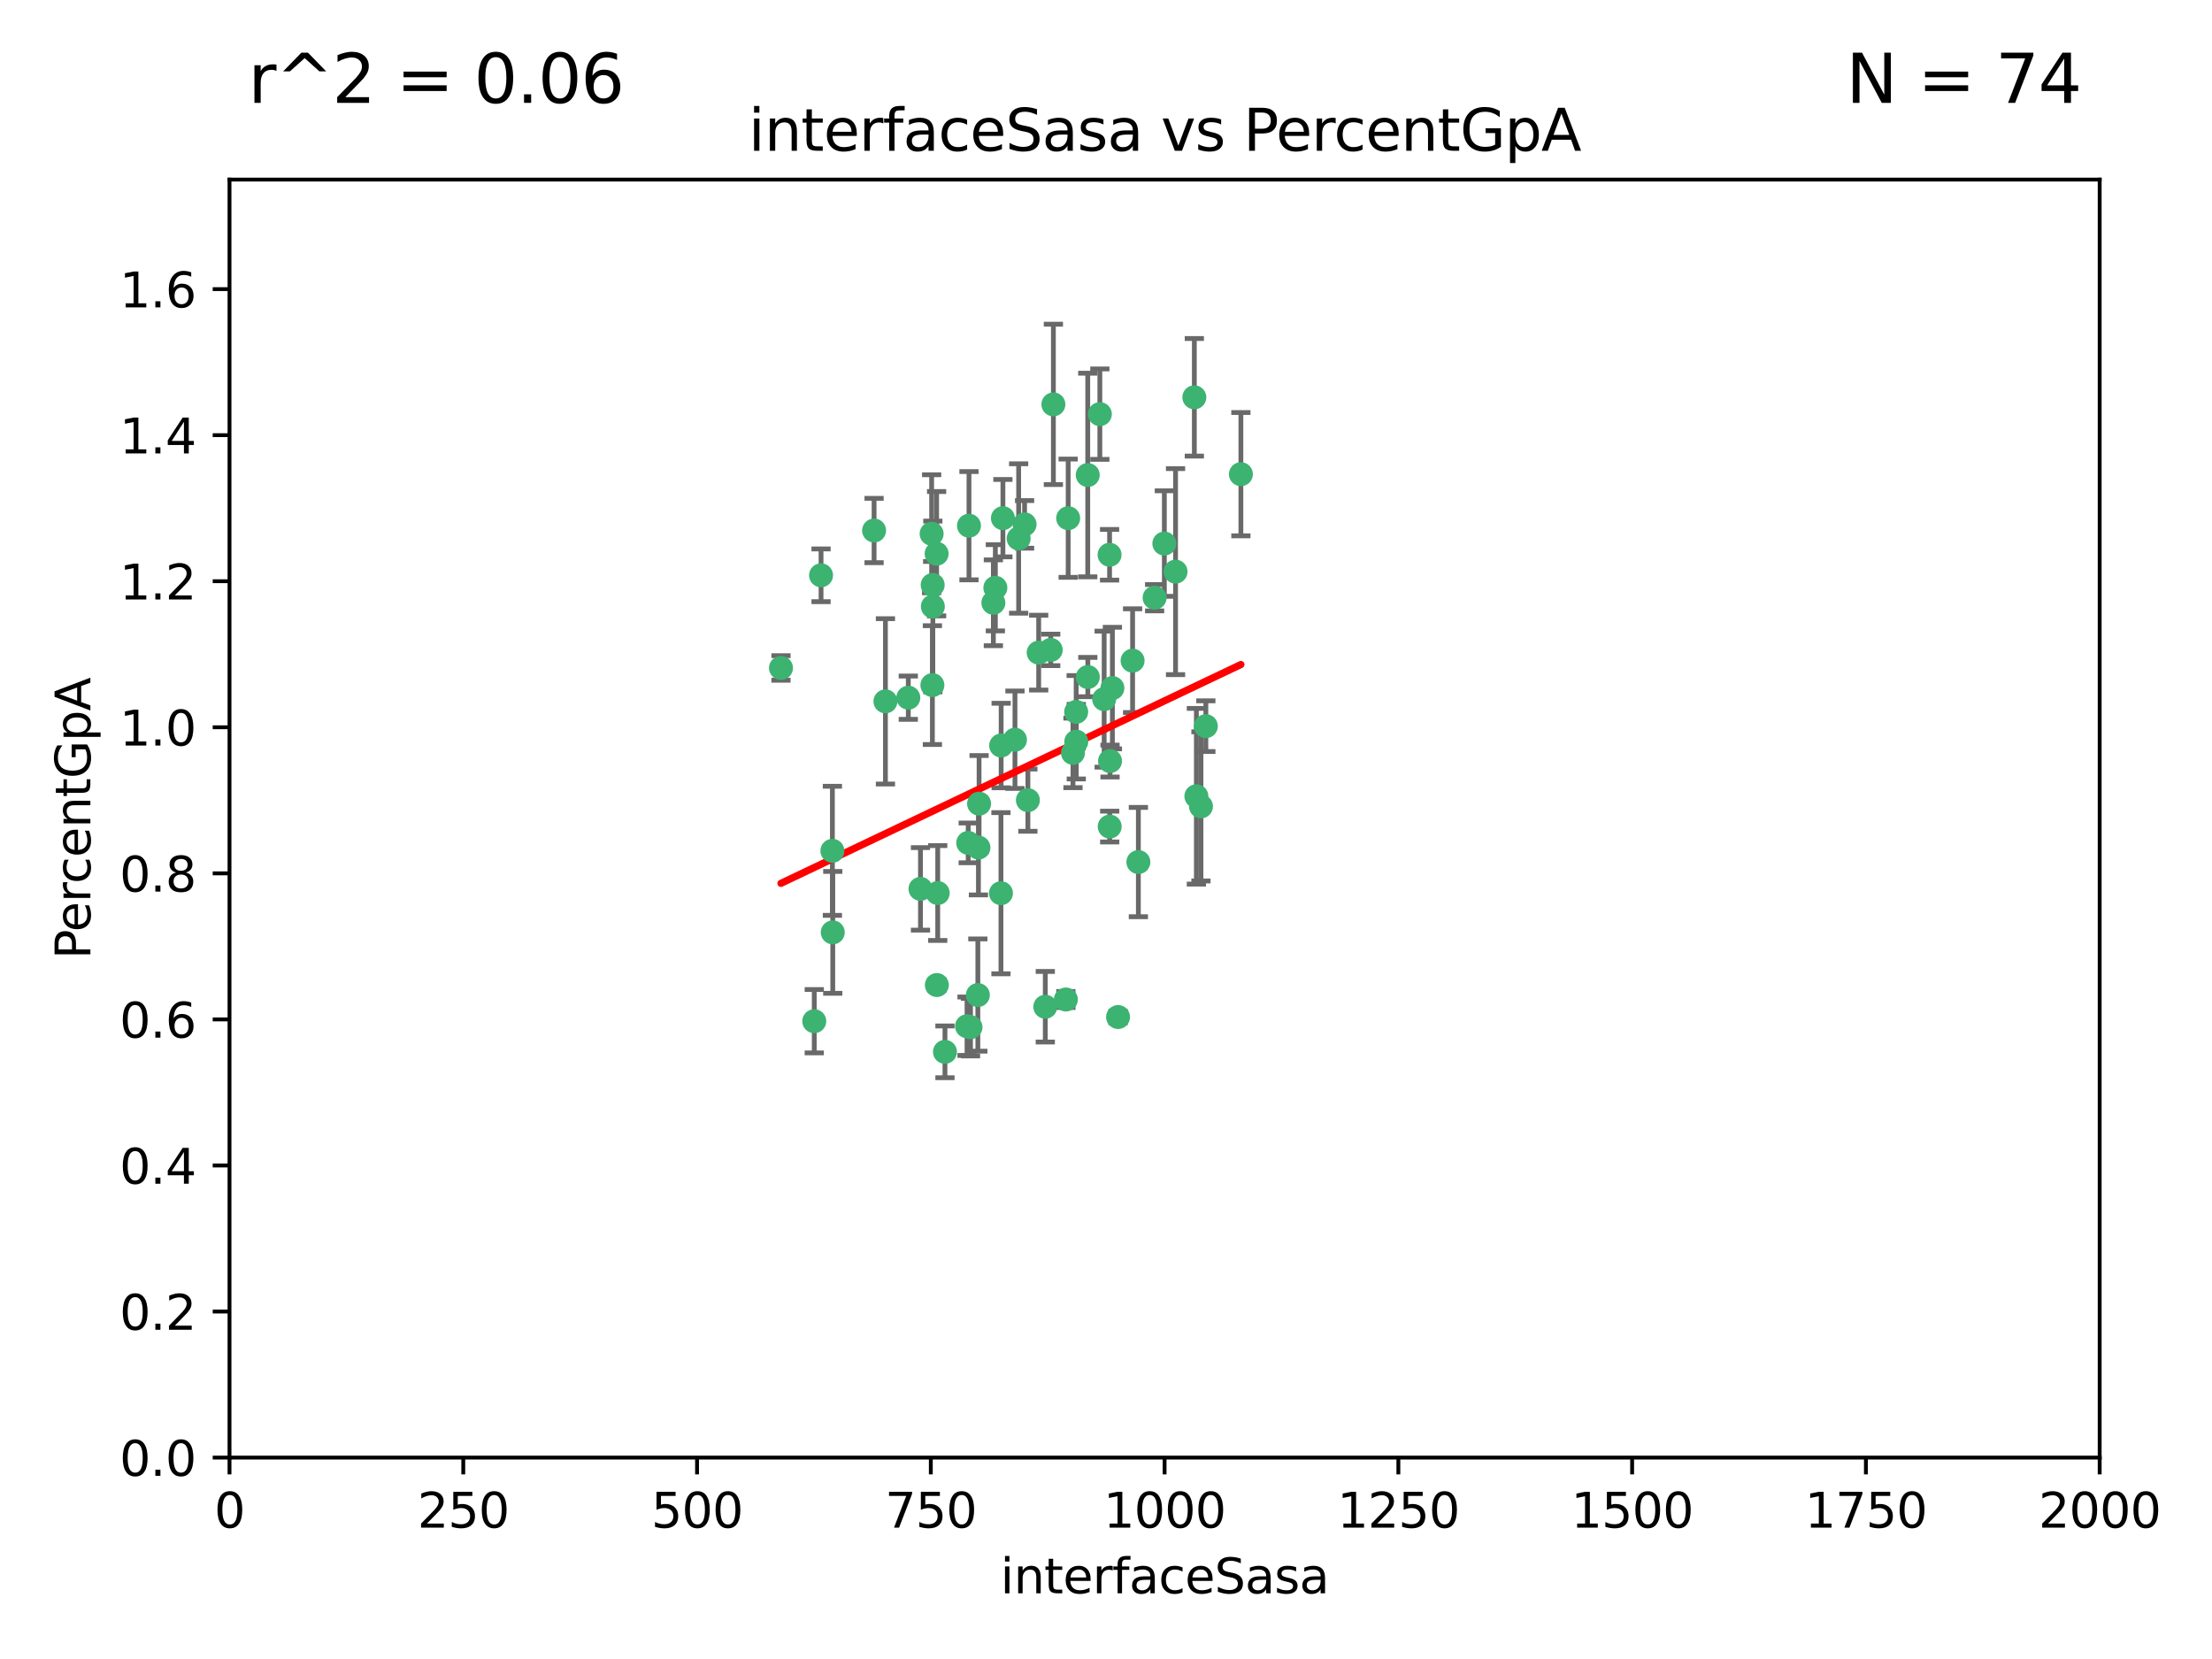 <?xml version="1.0" encoding="utf-8" standalone="no"?>
<!DOCTYPE svg PUBLIC "-//W3C//DTD SVG 1.1//EN"
  "http://www.w3.org/Graphics/SVG/1.1/DTD/svg11.dtd">
<svg xmlns:xlink="http://www.w3.org/1999/xlink" width="460.8pt" height="345.6pt" viewBox="0 0 460.8 345.6" xmlns="http://www.w3.org/2000/svg" version="1.1">
 <defs>
  <style type="text/css">*{stroke-linejoin: round; stroke-linecap: butt}</style>
 </defs>
 <g id="figure_1">
  <g id="patch_1">
   <path d="M 0 345.6 
L 460.8 345.6 
L 460.8 0 
L 0 0 
z
" style="fill: #ffffff"/>
  </g>
  <g id="axes_1">
   <g id="patch_2">
    <path d="M 47.81 303.64 
L 437.4 303.64 
L 437.4 37.411 
L 47.81 37.411 
z
" style="fill: #ffffff"/>
   </g>
   <g id="PathCollection_1">
    <defs>
     <path id="m3307b01161" d="M 0 1.118 
C 0.297 1.118 0.581 1 0.791 0.791 
C 1 0.581 1.118 0.297 1.118 0 
C 1.118 -0.297 1 -0.581 0.791 -0.791 
C 0.581 -1 0.297 -1.118 0 -1.118 
C -0.297 -1.118 -0.581 -1 -0.791 -0.791 
C -1 -0.581 -1.118 -0.297 -1.118 0 
C -1.118 0.297 -1 0.581 -0.791 0.791 
C -0.581 1 -0.297 1.118 0 1.118 
z
" style="stroke: #3cb371"/>
    </defs>
    <g clip-path="url(#p62c02e3320)">
     <use xlink:href="#m3307b01161" x="231.145" y="115.568" style="fill: #3cb371; stroke: #3cb371"/>
     <use xlink:href="#m3307b01161" x="242.554" y="113.232" style="fill: #3cb371; stroke: #3cb371"/>
     <use xlink:href="#m3307b01161" x="208.925" y="107.943" style="fill: #3cb371; stroke: #3cb371"/>
     <use xlink:href="#m3307b01161" x="258.5" y="98.781" style="fill: #3cb371; stroke: #3cb371"/>
     <use xlink:href="#m3307b01161" x="194.329" y="126.342" style="fill: #3cb371; stroke: #3cb371"/>
     <use xlink:href="#m3307b01161" x="244.888" y="119.082" style="fill: #3cb371; stroke: #3cb371"/>
     <use xlink:href="#m3307b01161" x="231.733" y="143.336" style="fill: #3cb371; stroke: #3cb371"/>
     <use xlink:href="#m3307b01161" x="251.201" y="151.274" style="fill: #3cb371; stroke: #3cb371"/>
     <use xlink:href="#m3307b01161" x="201.856" y="109.513" style="fill: #3cb371; stroke: #3cb371"/>
     <use xlink:href="#m3307b01161" x="226.614" y="141.043" style="fill: #3cb371; stroke: #3cb371"/>
     <use xlink:href="#m3307b01161" x="214.128" y="166.685" style="fill: #3cb371; stroke: #3cb371"/>
     <use xlink:href="#m3307b01161" x="240.527" y="124.513" style="fill: #3cb371; stroke: #3cb371"/>
     <use xlink:href="#m3307b01161" x="218.885" y="135.386" style="fill: #3cb371; stroke: #3cb371"/>
     <use xlink:href="#m3307b01161" x="226.597" y="98.955" style="fill: #3cb371; stroke: #3cb371"/>
     <use xlink:href="#m3307b01161" x="235.941" y="137.629" style="fill: #3cb371; stroke: #3cb371"/>
     <use xlink:href="#m3307b01161" x="232.912" y="211.864" style="fill: #3cb371; stroke: #3cb371"/>
     <use xlink:href="#m3307b01161" x="222.518" y="107.949" style="fill: #3cb371; stroke: #3cb371"/>
     <use xlink:href="#m3307b01161" x="203.96" y="167.417" style="fill: #3cb371; stroke: #3cb371"/>
     <use xlink:href="#m3307b01161" x="194.296" y="121.859" style="fill: #3cb371; stroke: #3cb371"/>
     <use xlink:href="#m3307b01161" x="229.119" y="86.272" style="fill: #3cb371; stroke: #3cb371"/>
     <use xlink:href="#m3307b01161" x="250.183" y="167.984" style="fill: #3cb371; stroke: #3cb371"/>
     <use xlink:href="#m3307b01161" x="207.351" y="122.444" style="fill: #3cb371; stroke: #3cb371"/>
     <use xlink:href="#m3307b01161" x="195.114" y="115.347" style="fill: #3cb371; stroke: #3cb371"/>
     <use xlink:href="#m3307b01161" x="182.088" y="110.514" style="fill: #3cb371; stroke: #3cb371"/>
     <use xlink:href="#m3307b01161" x="203.825" y="176.562" style="fill: #3cb371; stroke: #3cb371"/>
     <use xlink:href="#m3307b01161" x="213.44" y="109.239" style="fill: #3cb371; stroke: #3cb371"/>
     <use xlink:href="#m3307b01161" x="196.853" y="219.119" style="fill: #3cb371; stroke: #3cb371"/>
     <use xlink:href="#m3307b01161" x="249.228" y="165.873" style="fill: #3cb371; stroke: #3cb371"/>
     <use xlink:href="#m3307b01161" x="222.039" y="208.215" style="fill: #3cb371; stroke: #3cb371"/>
     <use xlink:href="#m3307b01161" x="189.216" y="145.341" style="fill: #3cb371; stroke: #3cb371"/>
     <use xlink:href="#m3307b01161" x="202.173" y="213.979" style="fill: #3cb371; stroke: #3cb371"/>
     <use xlink:href="#m3307b01161" x="203.704" y="207.286" style="fill: #3cb371; stroke: #3cb371"/>
     <use xlink:href="#m3307b01161" x="208.518" y="186.072" style="fill: #3cb371; stroke: #3cb371"/>
     <use xlink:href="#m3307b01161" x="206.936" y="125.569" style="fill: #3cb371; stroke: #3cb371"/>
     <use xlink:href="#m3307b01161" x="211.436" y="154.097" style="fill: #3cb371; stroke: #3cb371"/>
     <use xlink:href="#m3307b01161" x="194.076" y="111.192" style="fill: #3cb371; stroke: #3cb371"/>
     <use xlink:href="#m3307b01161" x="171.039" y="119.843" style="fill: #3cb371; stroke: #3cb371"/>
     <use xlink:href="#m3307b01161" x="194.235" y="142.72" style="fill: #3cb371; stroke: #3cb371"/>
     <use xlink:href="#m3307b01161" x="231.239" y="158.542" style="fill: #3cb371; stroke: #3cb371"/>
     <use xlink:href="#m3307b01161" x="230.017" y="145.644" style="fill: #3cb371; stroke: #3cb371"/>
     <use xlink:href="#m3307b01161" x="224.209" y="154.498" style="fill: #3cb371; stroke: #3cb371"/>
     <use xlink:href="#m3307b01161" x="201.453" y="213.781" style="fill: #3cb371; stroke: #3cb371"/>
     <use xlink:href="#m3307b01161" x="248.803" y="82.766" style="fill: #3cb371; stroke: #3cb371"/>
     <use xlink:href="#m3307b01161" x="184.453" y="146.106" style="fill: #3cb371; stroke: #3cb371"/>
     <use xlink:href="#m3307b01161" x="216.376" y="135.958" style="fill: #3cb371; stroke: #3cb371"/>
     <use xlink:href="#m3307b01161" x="169.625" y="212.733" style="fill: #3cb371; stroke: #3cb371"/>
     <use xlink:href="#m3307b01161" x="201.694" y="175.59" style="fill: #3cb371; stroke: #3cb371"/>
     <use xlink:href="#m3307b01161" x="224.185" y="148.297" style="fill: #3cb371; stroke: #3cb371"/>
     <use xlink:href="#m3307b01161" x="231.172" y="172.188" style="fill: #3cb371; stroke: #3cb371"/>
     <use xlink:href="#m3307b01161" x="195.165" y="205.202" style="fill: #3cb371; stroke: #3cb371"/>
     <use xlink:href="#m3307b01161" x="212.203" y="112.178" style="fill: #3cb371; stroke: #3cb371"/>
     <use xlink:href="#m3307b01161" x="195.344" y="186.034" style="fill: #3cb371; stroke: #3cb371"/>
     <use xlink:href="#m3307b01161" x="219.44" y="84.238" style="fill: #3cb371; stroke: #3cb371"/>
     <use xlink:href="#m3307b01161" x="208.557" y="155.307" style="fill: #3cb371; stroke: #3cb371"/>
     <use xlink:href="#m3307b01161" x="191.752" y="185.169" style="fill: #3cb371; stroke: #3cb371"/>
     <use xlink:href="#m3307b01161" x="173.402" y="177.24" style="fill: #3cb371; stroke: #3cb371"/>
     <use xlink:href="#m3307b01161" x="223.521" y="156.841" style="fill: #3cb371; stroke: #3cb371"/>
     <use xlink:href="#m3307b01161" x="237.143" y="179.582" style="fill: #3cb371; stroke: #3cb371"/>
     <use xlink:href="#m3307b01161" x="162.692" y="139.145" style="fill: #3cb371; stroke: #3cb371"/>
     <use xlink:href="#m3307b01161" x="217.753" y="209.723" style="fill: #3cb371; stroke: #3cb371"/>
     <use xlink:href="#m3307b01161" x="173.48" y="194.231" style="fill: #3cb371; stroke: #3cb371"/>
    </g>
   </g>
   <g id="matplotlib.axis_1">
    <g id="xtick_1">
     <g id="line2d_1">
      <defs>
       <path id="me63163d485" d="M 0 0 
L 0 3.5 
" style="stroke: #000000; stroke-width: 0.8"/>
      </defs>
      <g>
       <use xlink:href="#me63163d485" x="47.81" y="303.64" style="stroke: #000000; stroke-width: 0.8"/>
      </g>
     </g>
     <g id="text_1">
      <!-- 0 -->
      <g transform="translate(44.629 318.238)scale(0.1 -0.1)">
       <defs>
        <path id="DejaVuSans-30" d="M 2034 4250 
Q 1547 4250 1301 3770 
Q 1056 3291 1056 2328 
Q 1056 1369 1301 889 
Q 1547 409 2034 409 
Q 2525 409 2770 889 
Q 3016 1369 3016 2328 
Q 3016 3291 2770 3770 
Q 2525 4250 2034 4250 
z
M 2034 4750 
Q 2819 4750 3233 4129 
Q 3647 3509 3647 2328 
Q 3647 1150 3233 529 
Q 2819 -91 2034 -91 
Q 1250 -91 836 529 
Q 422 1150 422 2328 
Q 422 3509 836 4129 
Q 1250 4750 2034 4750 
z
" transform="scale(0.016)"/>
       </defs>
       <use xlink:href="#DejaVuSans-30"/>
      </g>
     </g>
    </g>
    <g id="xtick_2">
     <g id="line2d_2">
      <g>
       <use xlink:href="#me63163d485" x="96.509" y="303.64" style="stroke: #000000; stroke-width: 0.8"/>
      </g>
     </g>
     <g id="text_2">
      <!-- 250 -->
      <g transform="translate(86.965 318.238)scale(0.1 -0.1)">
       <defs>
        <path id="DejaVuSans-32" d="M 1228 531 
L 3431 531 
L 3431 0 
L 469 0 
L 469 531 
Q 828 903 1448 1529 
Q 2069 2156 2228 2338 
Q 2531 2678 2651 2914 
Q 2772 3150 2772 3378 
Q 2772 3750 2511 3984 
Q 2250 4219 1831 4219 
Q 1534 4219 1204 4116 
Q 875 4013 500 3803 
L 500 4441 
Q 881 4594 1212 4672 
Q 1544 4750 1819 4750 
Q 2544 4750 2975 4387 
Q 3406 4025 3406 3419 
Q 3406 3131 3298 2873 
Q 3191 2616 2906 2266 
Q 2828 2175 2409 1742 
Q 1991 1309 1228 531 
z
" transform="scale(0.016)"/>
        <path id="DejaVuSans-35" d="M 691 4666 
L 3169 4666 
L 3169 4134 
L 1269 4134 
L 1269 2991 
Q 1406 3038 1543 3061 
Q 1681 3084 1819 3084 
Q 2600 3084 3056 2656 
Q 3513 2228 3513 1497 
Q 3513 744 3044 326 
Q 2575 -91 1722 -91 
Q 1428 -91 1123 -41 
Q 819 9 494 109 
L 494 744 
Q 775 591 1075 516 
Q 1375 441 1709 441 
Q 2250 441 2565 725 
Q 2881 1009 2881 1497 
Q 2881 1984 2565 2268 
Q 2250 2553 1709 2553 
Q 1456 2553 1204 2497 
Q 953 2441 691 2322 
L 691 4666 
z
" transform="scale(0.016)"/>
       </defs>
       <use xlink:href="#DejaVuSans-32"/>
       <use xlink:href="#DejaVuSans-35" x="63.623"/>
       <use xlink:href="#DejaVuSans-30" x="127.246"/>
      </g>
     </g>
    </g>
    <g id="xtick_3">
     <g id="line2d_3">
      <g>
       <use xlink:href="#me63163d485" x="145.208" y="303.64" style="stroke: #000000; stroke-width: 0.8"/>
      </g>
     </g>
     <g id="text_3">
      <!-- 500 -->
      <g transform="translate(135.664 318.238)scale(0.1 -0.1)">
       <use xlink:href="#DejaVuSans-35"/>
       <use xlink:href="#DejaVuSans-30" x="63.623"/>
       <use xlink:href="#DejaVuSans-30" x="127.246"/>
      </g>
     </g>
    </g>
    <g id="xtick_4">
     <g id="line2d_4">
      <g>
       <use xlink:href="#me63163d485" x="193.906" y="303.64" style="stroke: #000000; stroke-width: 0.8"/>
      </g>
     </g>
     <g id="text_4">
      <!-- 750 -->
      <g transform="translate(184.363 318.238)scale(0.1 -0.1)">
       <defs>
        <path id="DejaVuSans-37" d="M 525 4666 
L 3525 4666 
L 3525 4397 
L 1831 0 
L 1172 0 
L 2766 4134 
L 525 4134 
L 525 4666 
z
" transform="scale(0.016)"/>
       </defs>
       <use xlink:href="#DejaVuSans-37"/>
       <use xlink:href="#DejaVuSans-35" x="63.623"/>
       <use xlink:href="#DejaVuSans-30" x="127.246"/>
      </g>
     </g>
    </g>
    <g id="xtick_5">
     <g id="line2d_5">
      <g>
       <use xlink:href="#me63163d485" x="242.605" y="303.64" style="stroke: #000000; stroke-width: 0.8"/>
      </g>
     </g>
     <g id="text_5">
      <!-- 1000 -->
      <g transform="translate(229.88 318.238)scale(0.1 -0.1)">
       <defs>
        <path id="DejaVuSans-31" d="M 794 531 
L 1825 531 
L 1825 4091 
L 703 3866 
L 703 4441 
L 1819 4666 
L 2450 4666 
L 2450 531 
L 3481 531 
L 3481 0 
L 794 0 
L 794 531 
z
" transform="scale(0.016)"/>
       </defs>
       <use xlink:href="#DejaVuSans-31"/>
       <use xlink:href="#DejaVuSans-30" x="63.623"/>
       <use xlink:href="#DejaVuSans-30" x="127.246"/>
       <use xlink:href="#DejaVuSans-30" x="190.869"/>
      </g>
     </g>
    </g>
    <g id="xtick_6">
     <g id="line2d_6">
      <g>
       <use xlink:href="#me63163d485" x="291.304" y="303.64" style="stroke: #000000; stroke-width: 0.8"/>
      </g>
     </g>
     <g id="text_6">
      <!-- 1250 -->
      <g transform="translate(278.579 318.238)scale(0.1 -0.1)">
       <use xlink:href="#DejaVuSans-31"/>
       <use xlink:href="#DejaVuSans-32" x="63.623"/>
       <use xlink:href="#DejaVuSans-35" x="127.246"/>
       <use xlink:href="#DejaVuSans-30" x="190.869"/>
      </g>
     </g>
    </g>
    <g id="xtick_7">
     <g id="line2d_7">
      <g>
       <use xlink:href="#me63163d485" x="340.002" y="303.64" style="stroke: #000000; stroke-width: 0.8"/>
      </g>
     </g>
     <g id="text_7">
      <!-- 1500 -->
      <g transform="translate(327.277 318.238)scale(0.1 -0.1)">
       <use xlink:href="#DejaVuSans-31"/>
       <use xlink:href="#DejaVuSans-35" x="63.623"/>
       <use xlink:href="#DejaVuSans-30" x="127.246"/>
       <use xlink:href="#DejaVuSans-30" x="190.869"/>
      </g>
     </g>
    </g>
    <g id="xtick_8">
     <g id="line2d_8">
      <g>
       <use xlink:href="#me63163d485" x="388.701" y="303.64" style="stroke: #000000; stroke-width: 0.8"/>
      </g>
     </g>
     <g id="text_8">
      <!-- 1750 -->
      <g transform="translate(375.976 318.238)scale(0.1 -0.1)">
       <use xlink:href="#DejaVuSans-31"/>
       <use xlink:href="#DejaVuSans-37" x="63.623"/>
       <use xlink:href="#DejaVuSans-35" x="127.246"/>
       <use xlink:href="#DejaVuSans-30" x="190.869"/>
      </g>
     </g>
    </g>
    <g id="xtick_9">
     <g id="line2d_9">
      <g>
       <use xlink:href="#me63163d485" x="437.4" y="303.64" style="stroke: #000000; stroke-width: 0.8"/>
      </g>
     </g>
     <g id="text_9">
      <!-- 2000 -->
      <g transform="translate(424.675 318.238)scale(0.1 -0.1)">
       <use xlink:href="#DejaVuSans-32"/>
       <use xlink:href="#DejaVuSans-30" x="63.623"/>
       <use xlink:href="#DejaVuSans-30" x="127.246"/>
       <use xlink:href="#DejaVuSans-30" x="190.869"/>
      </g>
     </g>
    </g>
    <g id="text_10">
     <!-- interfaceSasa -->
     <g transform="translate(208.398 331.917)scale(0.1 -0.1)">
      <defs>
       <path id="DejaVuSans-69" d="M 603 3500 
L 1178 3500 
L 1178 0 
L 603 0 
L 603 3500 
z
M 603 4863 
L 1178 4863 
L 1178 4134 
L 603 4134 
L 603 4863 
z
" transform="scale(0.016)"/>
       <path id="DejaVuSans-6e" d="M 3513 2113 
L 3513 0 
L 2938 0 
L 2938 2094 
Q 2938 2591 2744 2837 
Q 2550 3084 2163 3084 
Q 1697 3084 1428 2787 
Q 1159 2491 1159 1978 
L 1159 0 
L 581 0 
L 581 3500 
L 1159 3500 
L 1159 2956 
Q 1366 3272 1645 3428 
Q 1925 3584 2291 3584 
Q 2894 3584 3203 3211 
Q 3513 2838 3513 2113 
z
" transform="scale(0.016)"/>
       <path id="DejaVuSans-74" d="M 1172 4494 
L 1172 3500 
L 2356 3500 
L 2356 3053 
L 1172 3053 
L 1172 1153 
Q 1172 725 1289 603 
Q 1406 481 1766 481 
L 2356 481 
L 2356 0 
L 1766 0 
Q 1100 0 847 248 
Q 594 497 594 1153 
L 594 3053 
L 172 3053 
L 172 3500 
L 594 3500 
L 594 4494 
L 1172 4494 
z
" transform="scale(0.016)"/>
       <path id="DejaVuSans-65" d="M 3597 1894 
L 3597 1613 
L 953 1613 
Q 991 1019 1311 708 
Q 1631 397 2203 397 
Q 2534 397 2845 478 
Q 3156 559 3463 722 
L 3463 178 
Q 3153 47 2828 -22 
Q 2503 -91 2169 -91 
Q 1331 -91 842 396 
Q 353 884 353 1716 
Q 353 2575 817 3079 
Q 1281 3584 2069 3584 
Q 2775 3584 3186 3129 
Q 3597 2675 3597 1894 
z
M 3022 2063 
Q 3016 2534 2758 2815 
Q 2500 3097 2075 3097 
Q 1594 3097 1305 2825 
Q 1016 2553 972 2059 
L 3022 2063 
z
" transform="scale(0.016)"/>
       <path id="DejaVuSans-72" d="M 2631 2963 
Q 2534 3019 2420 3045 
Q 2306 3072 2169 3072 
Q 1681 3072 1420 2755 
Q 1159 2438 1159 1844 
L 1159 0 
L 581 0 
L 581 3500 
L 1159 3500 
L 1159 2956 
Q 1341 3275 1631 3429 
Q 1922 3584 2338 3584 
Q 2397 3584 2469 3576 
Q 2541 3569 2628 3553 
L 2631 2963 
z
" transform="scale(0.016)"/>
       <path id="DejaVuSans-66" d="M 2375 4863 
L 2375 4384 
L 1825 4384 
Q 1516 4384 1395 4259 
Q 1275 4134 1275 3809 
L 1275 3500 
L 2222 3500 
L 2222 3053 
L 1275 3053 
L 1275 0 
L 697 0 
L 697 3053 
L 147 3053 
L 147 3500 
L 697 3500 
L 697 3744 
Q 697 4328 969 4595 
Q 1241 4863 1831 4863 
L 2375 4863 
z
" transform="scale(0.016)"/>
       <path id="DejaVuSans-61" d="M 2194 1759 
Q 1497 1759 1228 1600 
Q 959 1441 959 1056 
Q 959 750 1161 570 
Q 1363 391 1709 391 
Q 2188 391 2477 730 
Q 2766 1069 2766 1631 
L 2766 1759 
L 2194 1759 
z
M 3341 1997 
L 3341 0 
L 2766 0 
L 2766 531 
Q 2569 213 2275 61 
Q 1981 -91 1556 -91 
Q 1019 -91 701 211 
Q 384 513 384 1019 
Q 384 1609 779 1909 
Q 1175 2209 1959 2209 
L 2766 2209 
L 2766 2266 
Q 2766 2663 2505 2880 
Q 2244 3097 1772 3097 
Q 1472 3097 1187 3025 
Q 903 2953 641 2809 
L 641 3341 
Q 956 3463 1253 3523 
Q 1550 3584 1831 3584 
Q 2591 3584 2966 3190 
Q 3341 2797 3341 1997 
z
" transform="scale(0.016)"/>
       <path id="DejaVuSans-63" d="M 3122 3366 
L 3122 2828 
Q 2878 2963 2633 3030 
Q 2388 3097 2138 3097 
Q 1578 3097 1268 2742 
Q 959 2388 959 1747 
Q 959 1106 1268 751 
Q 1578 397 2138 397 
Q 2388 397 2633 464 
Q 2878 531 3122 666 
L 3122 134 
Q 2881 22 2623 -34 
Q 2366 -91 2075 -91 
Q 1284 -91 818 406 
Q 353 903 353 1747 
Q 353 2603 823 3093 
Q 1294 3584 2113 3584 
Q 2378 3584 2631 3529 
Q 2884 3475 3122 3366 
z
" transform="scale(0.016)"/>
       <path id="DejaVuSans-53" d="M 3425 4513 
L 3425 3897 
Q 3066 4069 2747 4153 
Q 2428 4238 2131 4238 
Q 1616 4238 1336 4038 
Q 1056 3838 1056 3469 
Q 1056 3159 1242 3001 
Q 1428 2844 1947 2747 
L 2328 2669 
Q 3034 2534 3370 2195 
Q 3706 1856 3706 1288 
Q 3706 609 3251 259 
Q 2797 -91 1919 -91 
Q 1588 -91 1214 -16 
Q 841 59 441 206 
L 441 856 
Q 825 641 1194 531 
Q 1563 422 1919 422 
Q 2459 422 2753 634 
Q 3047 847 3047 1241 
Q 3047 1584 2836 1778 
Q 2625 1972 2144 2069 
L 1759 2144 
Q 1053 2284 737 2584 
Q 422 2884 422 3419 
Q 422 4038 858 4394 
Q 1294 4750 2059 4750 
Q 2388 4750 2728 4690 
Q 3069 4631 3425 4513 
z
" transform="scale(0.016)"/>
       <path id="DejaVuSans-73" d="M 2834 3397 
L 2834 2853 
Q 2591 2978 2328 3040 
Q 2066 3103 1784 3103 
Q 1356 3103 1142 2972 
Q 928 2841 928 2578 
Q 928 2378 1081 2264 
Q 1234 2150 1697 2047 
L 1894 2003 
Q 2506 1872 2764 1633 
Q 3022 1394 3022 966 
Q 3022 478 2636 193 
Q 2250 -91 1575 -91 
Q 1294 -91 989 -36 
Q 684 19 347 128 
L 347 722 
Q 666 556 975 473 
Q 1284 391 1588 391 
Q 1994 391 2212 530 
Q 2431 669 2431 922 
Q 2431 1156 2273 1281 
Q 2116 1406 1581 1522 
L 1381 1569 
Q 847 1681 609 1914 
Q 372 2147 372 2553 
Q 372 3047 722 3315 
Q 1072 3584 1716 3584 
Q 2034 3584 2315 3537 
Q 2597 3491 2834 3397 
z
" transform="scale(0.016)"/>
      </defs>
      <use xlink:href="#DejaVuSans-69"/>
      <use xlink:href="#DejaVuSans-6e" x="27.783"/>
      <use xlink:href="#DejaVuSans-74" x="91.162"/>
      <use xlink:href="#DejaVuSans-65" x="130.371"/>
      <use xlink:href="#DejaVuSans-72" x="191.895"/>
      <use xlink:href="#DejaVuSans-66" x="233.008"/>
      <use xlink:href="#DejaVuSans-61" x="268.213"/>
      <use xlink:href="#DejaVuSans-63" x="329.492"/>
      <use xlink:href="#DejaVuSans-65" x="384.473"/>
      <use xlink:href="#DejaVuSans-53" x="445.996"/>
      <use xlink:href="#DejaVuSans-61" x="509.473"/>
      <use xlink:href="#DejaVuSans-73" x="570.752"/>
      <use xlink:href="#DejaVuSans-61" x="622.852"/>
     </g>
    </g>
   </g>
   <g id="matplotlib.axis_2">
    <g id="ytick_1">
     <g id="line2d_10">
      <defs>
       <path id="m66c75af453" d="M 0 0 
L -3.5 0 
" style="stroke: #000000; stroke-width: 0.8"/>
      </defs>
      <g>
       <use xlink:href="#m66c75af453" x="47.81" y="303.64" style="stroke: #000000; stroke-width: 0.8"/>
      </g>
     </g>
     <g id="text_11">
      <!-- 0.0 -->
      <g transform="translate(24.907 307.439)scale(0.1 -0.1)">
       <defs>
        <path id="DejaVuSans-2e" d="M 684 794 
L 1344 794 
L 1344 0 
L 684 0 
L 684 794 
z
" transform="scale(0.016)"/>
       </defs>
       <use xlink:href="#DejaVuSans-30"/>
       <use xlink:href="#DejaVuSans-2e" x="63.623"/>
       <use xlink:href="#DejaVuSans-30" x="95.41"/>
      </g>
     </g>
    </g>
    <g id="ytick_2">
     <g id="line2d_11">
      <g>
       <use xlink:href="#m66c75af453" x="47.81" y="273.214" style="stroke: #000000; stroke-width: 0.8"/>
      </g>
     </g>
     <g id="text_12">
      <!-- 0.2 -->
      <g transform="translate(24.907 277.013)scale(0.1 -0.1)">
       <use xlink:href="#DejaVuSans-30"/>
       <use xlink:href="#DejaVuSans-2e" x="63.623"/>
       <use xlink:href="#DejaVuSans-32" x="95.41"/>
      </g>
     </g>
    </g>
    <g id="ytick_3">
     <g id="line2d_12">
      <g>
       <use xlink:href="#m66c75af453" x="47.81" y="242.788" style="stroke: #000000; stroke-width: 0.8"/>
      </g>
     </g>
     <g id="text_13">
      <!-- 0.4 -->
      <g transform="translate(24.907 246.587)scale(0.1 -0.1)">
       <defs>
        <path id="DejaVuSans-34" d="M 2419 4116 
L 825 1625 
L 2419 1625 
L 2419 4116 
z
M 2253 4666 
L 3047 4666 
L 3047 1625 
L 3713 1625 
L 3713 1100 
L 3047 1100 
L 3047 0 
L 2419 0 
L 2419 1100 
L 313 1100 
L 313 1709 
L 2253 4666 
z
" transform="scale(0.016)"/>
       </defs>
       <use xlink:href="#DejaVuSans-30"/>
       <use xlink:href="#DejaVuSans-2e" x="63.623"/>
       <use xlink:href="#DejaVuSans-34" x="95.41"/>
      </g>
     </g>
    </g>
    <g id="ytick_4">
     <g id="line2d_13">
      <g>
       <use xlink:href="#m66c75af453" x="47.81" y="212.362" style="stroke: #000000; stroke-width: 0.8"/>
      </g>
     </g>
     <g id="text_14">
      <!-- 0.6 -->
      <g transform="translate(24.907 216.161)scale(0.1 -0.1)">
       <defs>
        <path id="DejaVuSans-36" d="M 2113 2584 
Q 1688 2584 1439 2293 
Q 1191 2003 1191 1497 
Q 1191 994 1439 701 
Q 1688 409 2113 409 
Q 2538 409 2786 701 
Q 3034 994 3034 1497 
Q 3034 2003 2786 2293 
Q 2538 2584 2113 2584 
z
M 3366 4563 
L 3366 3988 
Q 3128 4100 2886 4159 
Q 2644 4219 2406 4219 
Q 1781 4219 1451 3797 
Q 1122 3375 1075 2522 
Q 1259 2794 1537 2939 
Q 1816 3084 2150 3084 
Q 2853 3084 3261 2657 
Q 3669 2231 3669 1497 
Q 3669 778 3244 343 
Q 2819 -91 2113 -91 
Q 1303 -91 875 529 
Q 447 1150 447 2328 
Q 447 3434 972 4092 
Q 1497 4750 2381 4750 
Q 2619 4750 2861 4703 
Q 3103 4656 3366 4563 
z
" transform="scale(0.016)"/>
       </defs>
       <use xlink:href="#DejaVuSans-30"/>
       <use xlink:href="#DejaVuSans-2e" x="63.623"/>
       <use xlink:href="#DejaVuSans-36" x="95.41"/>
      </g>
     </g>
    </g>
    <g id="ytick_5">
     <g id="line2d_14">
      <g>
       <use xlink:href="#m66c75af453" x="47.81" y="181.935" style="stroke: #000000; stroke-width: 0.8"/>
      </g>
     </g>
     <g id="text_15">
      <!-- 0.8 -->
      <g transform="translate(24.907 185.735)scale(0.1 -0.1)">
       <defs>
        <path id="DejaVuSans-38" d="M 2034 2216 
Q 1584 2216 1326 1975 
Q 1069 1734 1069 1313 
Q 1069 891 1326 650 
Q 1584 409 2034 409 
Q 2484 409 2743 651 
Q 3003 894 3003 1313 
Q 3003 1734 2745 1975 
Q 2488 2216 2034 2216 
z
M 1403 2484 
Q 997 2584 770 2862 
Q 544 3141 544 3541 
Q 544 4100 942 4425 
Q 1341 4750 2034 4750 
Q 2731 4750 3128 4425 
Q 3525 4100 3525 3541 
Q 3525 3141 3298 2862 
Q 3072 2584 2669 2484 
Q 3125 2378 3379 2068 
Q 3634 1759 3634 1313 
Q 3634 634 3220 271 
Q 2806 -91 2034 -91 
Q 1263 -91 848 271 
Q 434 634 434 1313 
Q 434 1759 690 2068 
Q 947 2378 1403 2484 
z
M 1172 3481 
Q 1172 3119 1398 2916 
Q 1625 2713 2034 2713 
Q 2441 2713 2670 2916 
Q 2900 3119 2900 3481 
Q 2900 3844 2670 4047 
Q 2441 4250 2034 4250 
Q 1625 4250 1398 4047 
Q 1172 3844 1172 3481 
z
" transform="scale(0.016)"/>
       </defs>
       <use xlink:href="#DejaVuSans-30"/>
       <use xlink:href="#DejaVuSans-2e" x="63.623"/>
       <use xlink:href="#DejaVuSans-38" x="95.41"/>
      </g>
     </g>
    </g>
    <g id="ytick_6">
     <g id="line2d_15">
      <g>
       <use xlink:href="#m66c75af453" x="47.81" y="151.509" style="stroke: #000000; stroke-width: 0.8"/>
      </g>
     </g>
     <g id="text_16">
      <!-- 1.0 -->
      <g transform="translate(24.907 155.308)scale(0.1 -0.1)">
       <use xlink:href="#DejaVuSans-31"/>
       <use xlink:href="#DejaVuSans-2e" x="63.623"/>
       <use xlink:href="#DejaVuSans-30" x="95.41"/>
      </g>
     </g>
    </g>
    <g id="ytick_7">
     <g id="line2d_16">
      <g>
       <use xlink:href="#m66c75af453" x="47.81" y="121.083" style="stroke: #000000; stroke-width: 0.8"/>
      </g>
     </g>
     <g id="text_17">
      <!-- 1.2 -->
      <g transform="translate(24.907 124.882)scale(0.1 -0.1)">
       <use xlink:href="#DejaVuSans-31"/>
       <use xlink:href="#DejaVuSans-2e" x="63.623"/>
       <use xlink:href="#DejaVuSans-32" x="95.41"/>
      </g>
     </g>
    </g>
    <g id="ytick_8">
     <g id="line2d_17">
      <g>
       <use xlink:href="#m66c75af453" x="47.81" y="90.657" style="stroke: #000000; stroke-width: 0.8"/>
      </g>
     </g>
     <g id="text_18">
      <!-- 1.4 -->
      <g transform="translate(24.907 94.456)scale(0.1 -0.1)">
       <use xlink:href="#DejaVuSans-31"/>
       <use xlink:href="#DejaVuSans-2e" x="63.623"/>
       <use xlink:href="#DejaVuSans-34" x="95.41"/>
      </g>
     </g>
    </g>
    <g id="ytick_9">
     <g id="line2d_18">
      <g>
       <use xlink:href="#m66c75af453" x="47.81" y="60.231" style="stroke: #000000; stroke-width: 0.8"/>
      </g>
     </g>
     <g id="text_19">
      <!-- 1.6 -->
      <g transform="translate(24.907 64.03)scale(0.1 -0.1)">
       <use xlink:href="#DejaVuSans-31"/>
       <use xlink:href="#DejaVuSans-2e" x="63.623"/>
       <use xlink:href="#DejaVuSans-36" x="95.41"/>
      </g>
     </g>
    </g>
    <g id="text_20">
     <!-- PercentGpA -->
     <g transform="translate(18.827 199.802)rotate(-90)scale(0.1 -0.1)">
      <defs>
       <path id="DejaVuSans-50" d="M 1259 4147 
L 1259 2394 
L 2053 2394 
Q 2494 2394 2734 2622 
Q 2975 2850 2975 3272 
Q 2975 3691 2734 3919 
Q 2494 4147 2053 4147 
L 1259 4147 
z
M 628 4666 
L 2053 4666 
Q 2838 4666 3239 4311 
Q 3641 3956 3641 3272 
Q 3641 2581 3239 2228 
Q 2838 1875 2053 1875 
L 1259 1875 
L 1259 0 
L 628 0 
L 628 4666 
z
" transform="scale(0.016)"/>
       <path id="DejaVuSans-47" d="M 3809 666 
L 3809 1919 
L 2778 1919 
L 2778 2438 
L 4434 2438 
L 4434 434 
Q 4069 175 3628 42 
Q 3188 -91 2688 -91 
Q 1594 -91 976 548 
Q 359 1188 359 2328 
Q 359 3472 976 4111 
Q 1594 4750 2688 4750 
Q 3144 4750 3555 4637 
Q 3966 4525 4313 4306 
L 4313 3634 
Q 3963 3931 3569 4081 
Q 3175 4231 2741 4231 
Q 1884 4231 1454 3753 
Q 1025 3275 1025 2328 
Q 1025 1384 1454 906 
Q 1884 428 2741 428 
Q 3075 428 3337 486 
Q 3600 544 3809 666 
z
" transform="scale(0.016)"/>
       <path id="DejaVuSans-70" d="M 1159 525 
L 1159 -1331 
L 581 -1331 
L 581 3500 
L 1159 3500 
L 1159 2969 
Q 1341 3281 1617 3432 
Q 1894 3584 2278 3584 
Q 2916 3584 3314 3078 
Q 3713 2572 3713 1747 
Q 3713 922 3314 415 
Q 2916 -91 2278 -91 
Q 1894 -91 1617 61 
Q 1341 213 1159 525 
z
M 3116 1747 
Q 3116 2381 2855 2742 
Q 2594 3103 2138 3103 
Q 1681 3103 1420 2742 
Q 1159 2381 1159 1747 
Q 1159 1113 1420 752 
Q 1681 391 2138 391 
Q 2594 391 2855 752 
Q 3116 1113 3116 1747 
z
" transform="scale(0.016)"/>
       <path id="DejaVuSans-41" d="M 2188 4044 
L 1331 1722 
L 3047 1722 
L 2188 4044 
z
M 1831 4666 
L 2547 4666 
L 4325 0 
L 3669 0 
L 3244 1197 
L 1141 1197 
L 716 0 
L 50 0 
L 1831 4666 
z
" transform="scale(0.016)"/>
      </defs>
      <use xlink:href="#DejaVuSans-50"/>
      <use xlink:href="#DejaVuSans-65" x="56.678"/>
      <use xlink:href="#DejaVuSans-72" x="118.201"/>
      <use xlink:href="#DejaVuSans-63" x="157.064"/>
      <use xlink:href="#DejaVuSans-65" x="212.045"/>
      <use xlink:href="#DejaVuSans-6e" x="273.568"/>
      <use xlink:href="#DejaVuSans-74" x="336.947"/>
      <use xlink:href="#DejaVuSans-47" x="376.156"/>
      <use xlink:href="#DejaVuSans-70" x="453.646"/>
      <use xlink:href="#DejaVuSans-41" x="517.123"/>
     </g>
    </g>
   </g>
   <g id="LineCollection_1">
    <path d="M 231.145 120.843 
L 231.145 110.292 
" clip-path="url(#p62c02e3320)" style="fill: none; stroke: #696969"/>
    <path d="M 242.554 124.224 
L 242.554 102.241 
" clip-path="url(#p62c02e3320)" style="fill: none; stroke: #696969"/>
    <path d="M 208.925 116.002 
L 208.925 99.884 
" clip-path="url(#p62c02e3320)" style="fill: none; stroke: #696969"/>
    <path d="M 258.5 111.622 
L 258.5 85.94 
" clip-path="url(#p62c02e3320)" style="fill: none; stroke: #696969"/>
    <path d="M 194.329 144.131 
L 194.329 108.553 
" clip-path="url(#p62c02e3320)" style="fill: none; stroke: #696969"/>
    <path d="M 244.888 140.54 
L 244.888 97.624 
" clip-path="url(#p62c02e3320)" style="fill: none; stroke: #696969"/>
    <path d="M 231.733 155.999 
L 231.733 130.673 
" clip-path="url(#p62c02e3320)" style="fill: none; stroke: #696969"/>
    <path d="M 251.201 156.555 
L 251.201 145.993 
" clip-path="url(#p62c02e3320)" style="fill: none; stroke: #696969"/>
    <path d="M 201.856 120.79 
L 201.856 98.237 
" clip-path="url(#p62c02e3320)" style="fill: none; stroke: #696969"/>
    <path d="M 226.614 145.137 
L 226.614 136.95 
" clip-path="url(#p62c02e3320)" style="fill: none; stroke: #696969"/>
    <path d="M 214.128 173.167 
L 214.128 160.202 
" clip-path="url(#p62c02e3320)" style="fill: none; stroke: #696969"/>
    <path d="M 240.527 127.259 
L 240.527 121.767 
" clip-path="url(#p62c02e3320)" style="fill: none; stroke: #696969"/>
    <path d="M 218.885 138.663 
L 218.885 132.109 
" clip-path="url(#p62c02e3320)" style="fill: none; stroke: #696969"/>
    <path d="M 226.597 120.165 
L 226.597 77.745 
" clip-path="url(#p62c02e3320)" style="fill: none; stroke: #696969"/>
    <path d="M 235.941 148.436 
L 235.941 126.823 
" clip-path="url(#p62c02e3320)" style="fill: none; stroke: #696969"/>
    <path d="M 232.912 213.072 
L 232.912 210.656 
" clip-path="url(#p62c02e3320)" style="fill: none; stroke: #696969"/>
    <path d="M 222.518 120.265 
L 222.518 95.634 
" clip-path="url(#p62c02e3320)" style="fill: none; stroke: #696969"/>
    <path d="M 203.96 177.442 
L 203.96 157.392 
" clip-path="url(#p62c02e3320)" style="fill: none; stroke: #696969"/>
    <path d="M 194.296 126.751 
L 194.296 116.967 
" clip-path="url(#p62c02e3320)" style="fill: none; stroke: #696969"/>
    <path d="M 229.119 95.691 
L 229.119 76.852 
" clip-path="url(#p62c02e3320)" style="fill: none; stroke: #696969"/>
    <path d="M 250.183 183.521 
L 250.183 152.447 
" clip-path="url(#p62c02e3320)" style="fill: none; stroke: #696969"/>
    <path d="M 207.351 131.425 
L 207.351 113.463 
" clip-path="url(#p62c02e3320)" style="fill: none; stroke: #696969"/>
    <path d="M 195.114 128.299 
L 195.114 102.395 
" clip-path="url(#p62c02e3320)" style="fill: none; stroke: #696969"/>
    <path d="M 182.088 117.217 
L 182.088 103.811 
" clip-path="url(#p62c02e3320)" style="fill: none; stroke: #696969"/>
    <path d="M 203.825 186.427 
L 203.825 166.697 
" clip-path="url(#p62c02e3320)" style="fill: none; stroke: #696969"/>
    <path d="M 213.44 114.195 
L 213.44 104.283 
" clip-path="url(#p62c02e3320)" style="fill: none; stroke: #696969"/>
    <path d="M 196.853 224.512 
L 196.853 213.726 
" clip-path="url(#p62c02e3320)" style="fill: none; stroke: #696969"/>
    <path d="M 249.228 184.172 
L 249.228 147.574 
" clip-path="url(#p62c02e3320)" style="fill: none; stroke: #696969"/>
    <path d="M 222.039 209.889 
L 222.039 206.542 
" clip-path="url(#p62c02e3320)" style="fill: none; stroke: #696969"/>
    <path d="M 189.216 149.851 
L 189.216 140.831 
" clip-path="url(#p62c02e3320)" style="fill: none; stroke: #696969"/>
    <path d="M 202.173 219.969 
L 202.173 207.99 
" clip-path="url(#p62c02e3320)" style="fill: none; stroke: #696969"/>
    <path d="M 203.704 218.975 
L 203.704 195.596 
" clip-path="url(#p62c02e3320)" style="fill: none; stroke: #696969"/>
    <path d="M 208.518 202.862 
L 208.518 169.282 
" clip-path="url(#p62c02e3320)" style="fill: none; stroke: #696969"/>
    <path d="M 206.936 134.51 
L 206.936 116.629 
" clip-path="url(#p62c02e3320)" style="fill: none; stroke: #696969"/>
    <path d="M 211.436 164.246 
L 211.436 143.949 
" clip-path="url(#p62c02e3320)" style="fill: none; stroke: #696969"/>
    <path d="M 194.076 123.488 
L 194.076 98.897 
" clip-path="url(#p62c02e3320)" style="fill: none; stroke: #696969"/>
    <path d="M 171.039 125.336 
L 171.039 114.351 
" clip-path="url(#p62c02e3320)" style="fill: none; stroke: #696969"/>
    <path d="M 194.235 155.094 
L 194.235 130.347 
" clip-path="url(#p62c02e3320)" style="fill: none; stroke: #696969"/>
    <path d="M 231.239 161.867 
L 231.239 155.217 
" clip-path="url(#p62c02e3320)" style="fill: none; stroke: #696969"/>
    <path d="M 230.017 159.813 
L 230.017 131.474 
" clip-path="url(#p62c02e3320)" style="fill: none; stroke: #696969"/>
    <path d="M 224.209 162.273 
L 224.209 146.722 
" clip-path="url(#p62c02e3320)" style="fill: none; stroke: #696969"/>
    <path d="M 201.453 219.871 
L 201.453 207.692 
" clip-path="url(#p62c02e3320)" style="fill: none; stroke: #696969"/>
    <path d="M 248.803 95.013 
L 248.803 70.519 
" clip-path="url(#p62c02e3320)" style="fill: none; stroke: #696969"/>
    <path d="M 184.453 163.326 
L 184.453 128.886 
" clip-path="url(#p62c02e3320)" style="fill: none; stroke: #696969"/>
    <path d="M 216.376 143.75 
L 216.376 128.166 
" clip-path="url(#p62c02e3320)" style="fill: none; stroke: #696969"/>
    <path d="M 169.625 219.331 
L 169.625 206.134 
" clip-path="url(#p62c02e3320)" style="fill: none; stroke: #696969"/>
    <path d="M 201.694 179.727 
L 201.694 171.452 
" clip-path="url(#p62c02e3320)" style="fill: none; stroke: #696969"/>
    <path d="M 224.185 155.865 
L 224.185 140.729 
" clip-path="url(#p62c02e3320)" style="fill: none; stroke: #696969"/>
    <path d="M 231.172 175.398 
L 231.172 168.977 
" clip-path="url(#p62c02e3320)" style="fill: none; stroke: #696969"/>
    <path d="M 195.165 206.291 
L 195.165 204.114 
" clip-path="url(#p62c02e3320)" style="fill: none; stroke: #696969"/>
    <path d="M 212.203 127.743 
L 212.203 96.614 
" clip-path="url(#p62c02e3320)" style="fill: none; stroke: #696969"/>
    <path d="M 195.344 195.91 
L 195.344 176.158 
" clip-path="url(#p62c02e3320)" style="fill: none; stroke: #696969"/>
    <path d="M 219.44 100.942 
L 219.44 67.533 
" clip-path="url(#p62c02e3320)" style="fill: none; stroke: #696969"/>
    <path d="M 208.557 164.111 
L 208.557 146.503 
" clip-path="url(#p62c02e3320)" style="fill: none; stroke: #696969"/>
    <path d="M 191.752 193.766 
L 191.752 176.573 
" clip-path="url(#p62c02e3320)" style="fill: none; stroke: #696969"/>
    <path d="M 173.402 190.686 
L 173.402 163.794 
" clip-path="url(#p62c02e3320)" style="fill: none; stroke: #696969"/>
    <path d="M 223.521 164.083 
L 223.521 149.6 
" clip-path="url(#p62c02e3320)" style="fill: none; stroke: #696969"/>
    <path d="M 237.143 190.966 
L 237.143 168.198 
" clip-path="url(#p62c02e3320)" style="fill: none; stroke: #696969"/>
    <path d="M 162.692 141.705 
L 162.692 136.585 
" clip-path="url(#p62c02e3320)" style="fill: none; stroke: #696969"/>
    <path d="M 217.753 217.076 
L 217.753 202.37 
" clip-path="url(#p62c02e3320)" style="fill: none; stroke: #696969"/>
    <path d="M 173.48 206.922 
L 173.48 181.54 
" clip-path="url(#p62c02e3320)" style="fill: none; stroke: #696969"/>
   </g>
   <g id="line2d_19">
    <defs>
     <path id="m8d826d45e0" d="M 2 0 
L -2 -0 
" style="stroke: #696969"/>
    </defs>
    <g clip-path="url(#p62c02e3320)">
     <use xlink:href="#m8d826d45e0" x="231.145" y="120.843" style="fill: #696969; stroke: #696969"/>
     <use xlink:href="#m8d826d45e0" x="242.554" y="124.224" style="fill: #696969; stroke: #696969"/>
     <use xlink:href="#m8d826d45e0" x="208.925" y="116.002" style="fill: #696969; stroke: #696969"/>
     <use xlink:href="#m8d826d45e0" x="258.5" y="111.622" style="fill: #696969; stroke: #696969"/>
     <use xlink:href="#m8d826d45e0" x="194.329" y="144.131" style="fill: #696969; stroke: #696969"/>
     <use xlink:href="#m8d826d45e0" x="244.888" y="140.54" style="fill: #696969; stroke: #696969"/>
     <use xlink:href="#m8d826d45e0" x="231.733" y="155.999" style="fill: #696969; stroke: #696969"/>
     <use xlink:href="#m8d826d45e0" x="251.201" y="156.555" style="fill: #696969; stroke: #696969"/>
     <use xlink:href="#m8d826d45e0" x="201.856" y="120.79" style="fill: #696969; stroke: #696969"/>
     <use xlink:href="#m8d826d45e0" x="226.614" y="145.137" style="fill: #696969; stroke: #696969"/>
     <use xlink:href="#m8d826d45e0" x="214.128" y="173.167" style="fill: #696969; stroke: #696969"/>
     <use xlink:href="#m8d826d45e0" x="240.527" y="127.259" style="fill: #696969; stroke: #696969"/>
     <use xlink:href="#m8d826d45e0" x="218.885" y="138.663" style="fill: #696969; stroke: #696969"/>
     <use xlink:href="#m8d826d45e0" x="226.597" y="120.165" style="fill: #696969; stroke: #696969"/>
     <use xlink:href="#m8d826d45e0" x="235.941" y="148.436" style="fill: #696969; stroke: #696969"/>
     <use xlink:href="#m8d826d45e0" x="232.912" y="213.072" style="fill: #696969; stroke: #696969"/>
     <use xlink:href="#m8d826d45e0" x="222.518" y="120.265" style="fill: #696969; stroke: #696969"/>
     <use xlink:href="#m8d826d45e0" x="203.96" y="177.442" style="fill: #696969; stroke: #696969"/>
     <use xlink:href="#m8d826d45e0" x="194.296" y="126.751" style="fill: #696969; stroke: #696969"/>
     <use xlink:href="#m8d826d45e0" x="229.119" y="95.691" style="fill: #696969; stroke: #696969"/>
     <use xlink:href="#m8d826d45e0" x="250.183" y="183.521" style="fill: #696969; stroke: #696969"/>
     <use xlink:href="#m8d826d45e0" x="207.351" y="131.425" style="fill: #696969; stroke: #696969"/>
     <use xlink:href="#m8d826d45e0" x="195.114" y="128.299" style="fill: #696969; stroke: #696969"/>
     <use xlink:href="#m8d826d45e0" x="182.088" y="117.217" style="fill: #696969; stroke: #696969"/>
     <use xlink:href="#m8d826d45e0" x="203.825" y="186.427" style="fill: #696969; stroke: #696969"/>
     <use xlink:href="#m8d826d45e0" x="213.44" y="114.195" style="fill: #696969; stroke: #696969"/>
     <use xlink:href="#m8d826d45e0" x="196.853" y="224.512" style="fill: #696969; stroke: #696969"/>
     <use xlink:href="#m8d826d45e0" x="249.228" y="184.172" style="fill: #696969; stroke: #696969"/>
     <use xlink:href="#m8d826d45e0" x="222.039" y="209.889" style="fill: #696969; stroke: #696969"/>
     <use xlink:href="#m8d826d45e0" x="189.216" y="149.851" style="fill: #696969; stroke: #696969"/>
     <use xlink:href="#m8d826d45e0" x="202.173" y="219.969" style="fill: #696969; stroke: #696969"/>
     <use xlink:href="#m8d826d45e0" x="203.704" y="218.975" style="fill: #696969; stroke: #696969"/>
     <use xlink:href="#m8d826d45e0" x="208.518" y="202.862" style="fill: #696969; stroke: #696969"/>
     <use xlink:href="#m8d826d45e0" x="206.936" y="134.51" style="fill: #696969; stroke: #696969"/>
     <use xlink:href="#m8d826d45e0" x="211.436" y="164.246" style="fill: #696969; stroke: #696969"/>
     <use xlink:href="#m8d826d45e0" x="194.076" y="123.488" style="fill: #696969; stroke: #696969"/>
     <use xlink:href="#m8d826d45e0" x="171.039" y="125.336" style="fill: #696969; stroke: #696969"/>
     <use xlink:href="#m8d826d45e0" x="194.235" y="155.094" style="fill: #696969; stroke: #696969"/>
     <use xlink:href="#m8d826d45e0" x="231.239" y="161.867" style="fill: #696969; stroke: #696969"/>
     <use xlink:href="#m8d826d45e0" x="230.017" y="159.813" style="fill: #696969; stroke: #696969"/>
     <use xlink:href="#m8d826d45e0" x="224.209" y="162.273" style="fill: #696969; stroke: #696969"/>
     <use xlink:href="#m8d826d45e0" x="201.453" y="219.871" style="fill: #696969; stroke: #696969"/>
     <use xlink:href="#m8d826d45e0" x="248.803" y="95.013" style="fill: #696969; stroke: #696969"/>
     <use xlink:href="#m8d826d45e0" x="184.453" y="163.326" style="fill: #696969; stroke: #696969"/>
     <use xlink:href="#m8d826d45e0" x="216.376" y="143.75" style="fill: #696969; stroke: #696969"/>
     <use xlink:href="#m8d826d45e0" x="169.625" y="219.331" style="fill: #696969; stroke: #696969"/>
     <use xlink:href="#m8d826d45e0" x="201.694" y="179.727" style="fill: #696969; stroke: #696969"/>
     <use xlink:href="#m8d826d45e0" x="224.185" y="155.865" style="fill: #696969; stroke: #696969"/>
     <use xlink:href="#m8d826d45e0" x="231.172" y="175.398" style="fill: #696969; stroke: #696969"/>
     <use xlink:href="#m8d826d45e0" x="195.165" y="206.291" style="fill: #696969; stroke: #696969"/>
     <use xlink:href="#m8d826d45e0" x="212.203" y="127.743" style="fill: #696969; stroke: #696969"/>
     <use xlink:href="#m8d826d45e0" x="195.344" y="195.91" style="fill: #696969; stroke: #696969"/>
     <use xlink:href="#m8d826d45e0" x="219.44" y="100.942" style="fill: #696969; stroke: #696969"/>
     <use xlink:href="#m8d826d45e0" x="208.557" y="164.111" style="fill: #696969; stroke: #696969"/>
     <use xlink:href="#m8d826d45e0" x="191.752" y="193.766" style="fill: #696969; stroke: #696969"/>
     <use xlink:href="#m8d826d45e0" x="173.402" y="190.686" style="fill: #696969; stroke: #696969"/>
     <use xlink:href="#m8d826d45e0" x="223.521" y="164.083" style="fill: #696969; stroke: #696969"/>
     <use xlink:href="#m8d826d45e0" x="237.143" y="190.966" style="fill: #696969; stroke: #696969"/>
     <use xlink:href="#m8d826d45e0" x="162.692" y="141.705" style="fill: #696969; stroke: #696969"/>
     <use xlink:href="#m8d826d45e0" x="217.753" y="217.076" style="fill: #696969; stroke: #696969"/>
     <use xlink:href="#m8d826d45e0" x="173.48" y="206.922" style="fill: #696969; stroke: #696969"/>
    </g>
   </g>
   <g id="line2d_20">
    <g clip-path="url(#p62c02e3320)">
     <use xlink:href="#m8d826d45e0" x="231.145" y="110.292" style="fill: #696969; stroke: #696969"/>
     <use xlink:href="#m8d826d45e0" x="242.554" y="102.241" style="fill: #696969; stroke: #696969"/>
     <use xlink:href="#m8d826d45e0" x="208.925" y="99.884" style="fill: #696969; stroke: #696969"/>
     <use xlink:href="#m8d826d45e0" x="258.5" y="85.94" style="fill: #696969; stroke: #696969"/>
     <use xlink:href="#m8d826d45e0" x="194.329" y="108.553" style="fill: #696969; stroke: #696969"/>
     <use xlink:href="#m8d826d45e0" x="244.888" y="97.624" style="fill: #696969; stroke: #696969"/>
     <use xlink:href="#m8d826d45e0" x="231.733" y="130.673" style="fill: #696969; stroke: #696969"/>
     <use xlink:href="#m8d826d45e0" x="251.201" y="145.993" style="fill: #696969; stroke: #696969"/>
     <use xlink:href="#m8d826d45e0" x="201.856" y="98.237" style="fill: #696969; stroke: #696969"/>
     <use xlink:href="#m8d826d45e0" x="226.614" y="136.95" style="fill: #696969; stroke: #696969"/>
     <use xlink:href="#m8d826d45e0" x="214.128" y="160.202" style="fill: #696969; stroke: #696969"/>
     <use xlink:href="#m8d826d45e0" x="240.527" y="121.767" style="fill: #696969; stroke: #696969"/>
     <use xlink:href="#m8d826d45e0" x="218.885" y="132.109" style="fill: #696969; stroke: #696969"/>
     <use xlink:href="#m8d826d45e0" x="226.597" y="77.745" style="fill: #696969; stroke: #696969"/>
     <use xlink:href="#m8d826d45e0" x="235.941" y="126.823" style="fill: #696969; stroke: #696969"/>
     <use xlink:href="#m8d826d45e0" x="232.912" y="210.656" style="fill: #696969; stroke: #696969"/>
     <use xlink:href="#m8d826d45e0" x="222.518" y="95.634" style="fill: #696969; stroke: #696969"/>
     <use xlink:href="#m8d826d45e0" x="203.96" y="157.392" style="fill: #696969; stroke: #696969"/>
     <use xlink:href="#m8d826d45e0" x="194.296" y="116.967" style="fill: #696969; stroke: #696969"/>
     <use xlink:href="#m8d826d45e0" x="229.119" y="76.852" style="fill: #696969; stroke: #696969"/>
     <use xlink:href="#m8d826d45e0" x="250.183" y="152.447" style="fill: #696969; stroke: #696969"/>
     <use xlink:href="#m8d826d45e0" x="207.351" y="113.463" style="fill: #696969; stroke: #696969"/>
     <use xlink:href="#m8d826d45e0" x="195.114" y="102.395" style="fill: #696969; stroke: #696969"/>
     <use xlink:href="#m8d826d45e0" x="182.088" y="103.811" style="fill: #696969; stroke: #696969"/>
     <use xlink:href="#m8d826d45e0" x="203.825" y="166.697" style="fill: #696969; stroke: #696969"/>
     <use xlink:href="#m8d826d45e0" x="213.44" y="104.283" style="fill: #696969; stroke: #696969"/>
     <use xlink:href="#m8d826d45e0" x="196.853" y="213.726" style="fill: #696969; stroke: #696969"/>
     <use xlink:href="#m8d826d45e0" x="249.228" y="147.574" style="fill: #696969; stroke: #696969"/>
     <use xlink:href="#m8d826d45e0" x="222.039" y="206.542" style="fill: #696969; stroke: #696969"/>
     <use xlink:href="#m8d826d45e0" x="189.216" y="140.831" style="fill: #696969; stroke: #696969"/>
     <use xlink:href="#m8d826d45e0" x="202.173" y="207.99" style="fill: #696969; stroke: #696969"/>
     <use xlink:href="#m8d826d45e0" x="203.704" y="195.596" style="fill: #696969; stroke: #696969"/>
     <use xlink:href="#m8d826d45e0" x="208.518" y="169.282" style="fill: #696969; stroke: #696969"/>
     <use xlink:href="#m8d826d45e0" x="206.936" y="116.629" style="fill: #696969; stroke: #696969"/>
     <use xlink:href="#m8d826d45e0" x="211.436" y="143.949" style="fill: #696969; stroke: #696969"/>
     <use xlink:href="#m8d826d45e0" x="194.076" y="98.897" style="fill: #696969; stroke: #696969"/>
     <use xlink:href="#m8d826d45e0" x="171.039" y="114.351" style="fill: #696969; stroke: #696969"/>
     <use xlink:href="#m8d826d45e0" x="194.235" y="130.347" style="fill: #696969; stroke: #696969"/>
     <use xlink:href="#m8d826d45e0" x="231.239" y="155.217" style="fill: #696969; stroke: #696969"/>
     <use xlink:href="#m8d826d45e0" x="230.017" y="131.474" style="fill: #696969; stroke: #696969"/>
     <use xlink:href="#m8d826d45e0" x="224.209" y="146.722" style="fill: #696969; stroke: #696969"/>
     <use xlink:href="#m8d826d45e0" x="201.453" y="207.692" style="fill: #696969; stroke: #696969"/>
     <use xlink:href="#m8d826d45e0" x="248.803" y="70.519" style="fill: #696969; stroke: #696969"/>
     <use xlink:href="#m8d826d45e0" x="184.453" y="128.886" style="fill: #696969; stroke: #696969"/>
     <use xlink:href="#m8d826d45e0" x="216.376" y="128.166" style="fill: #696969; stroke: #696969"/>
     <use xlink:href="#m8d826d45e0" x="169.625" y="206.134" style="fill: #696969; stroke: #696969"/>
     <use xlink:href="#m8d826d45e0" x="201.694" y="171.452" style="fill: #696969; stroke: #696969"/>
     <use xlink:href="#m8d826d45e0" x="224.185" y="140.729" style="fill: #696969; stroke: #696969"/>
     <use xlink:href="#m8d826d45e0" x="231.172" y="168.977" style="fill: #696969; stroke: #696969"/>
     <use xlink:href="#m8d826d45e0" x="195.165" y="204.114" style="fill: #696969; stroke: #696969"/>
     <use xlink:href="#m8d826d45e0" x="212.203" y="96.614" style="fill: #696969; stroke: #696969"/>
     <use xlink:href="#m8d826d45e0" x="195.344" y="176.158" style="fill: #696969; stroke: #696969"/>
     <use xlink:href="#m8d826d45e0" x="219.44" y="67.533" style="fill: #696969; stroke: #696969"/>
     <use xlink:href="#m8d826d45e0" x="208.557" y="146.503" style="fill: #696969; stroke: #696969"/>
     <use xlink:href="#m8d826d45e0" x="191.752" y="176.573" style="fill: #696969; stroke: #696969"/>
     <use xlink:href="#m8d826d45e0" x="173.402" y="163.794" style="fill: #696969; stroke: #696969"/>
     <use xlink:href="#m8d826d45e0" x="223.521" y="149.6" style="fill: #696969; stroke: #696969"/>
     <use xlink:href="#m8d826d45e0" x="237.143" y="168.198" style="fill: #696969; stroke: #696969"/>
     <use xlink:href="#m8d826d45e0" x="162.692" y="136.585" style="fill: #696969; stroke: #696969"/>
     <use xlink:href="#m8d826d45e0" x="217.753" y="202.37" style="fill: #696969; stroke: #696969"/>
     <use xlink:href="#m8d826d45e0" x="173.48" y="181.54" style="fill: #696969; stroke: #696969"/>
    </g>
   </g>
   <g id="line2d_21">
    <path d="M 231.145 151.448 
L 242.554 146.02 
L 208.925 162.019 
L 258.5 138.434 
L 194.329 168.962 
L 244.888 144.91 
L 231.733 151.168 
L 251.201 141.907 
L 201.856 165.382 
L 226.614 153.603 
L 214.128 159.543 
L 240.527 146.985 
L 218.885 157.28 
L 226.597 153.612 
L 235.941 149.166 
L 232.912 150.607 
L 222.518 155.552 
L 203.96 164.381 
L 194.296 168.978 
L 229.119 152.412 
L 231.256 151.395 
L 250.183 142.391 
L 207.351 162.767 
L 195.114 168.589 
L 182.088 174.786 
L 242.291 146.145 
L 203.825 164.445 
L 213.44 159.871 
L 196.853 167.761 
L 249.228 142.845 
L 222.039 155.78 
L 189.216 171.395 
L 202.173 165.231 
L 203.704 164.502 
L 208.518 162.212 
L 212.786 160.182 
L 206.936 162.965 
L 211.436 160.824 
L 194.076 169.083 
L 171.039 180.042 
L 194.235 169.007 
L 231.239 151.403 
L 212.201 160.46 
L 230.017 151.984 
L 224.209 154.748 
L 235.322 149.461 
L 201.453 165.573 
L 248.803 143.047 
L 184.453 173.661 
L 216.376 158.474 
L 169.625 180.715 
L 201.694 165.459 
L 224.185 154.759 
L 214.944 159.155 
L 231.172 151.435 
L 195.165 168.565 
L 192.461 169.851 
L 212.203 160.459 
L 195.344 168.48 
L 219.44 157.016 
L 208.557 162.194 
L 191.752 170.188 
L 193.571 169.323 
L 195.523 168.394 
L 170.622 180.24 
L 177.582 176.929 
L 173.402 178.918 
L 219.479 156.998 
L 223.521 155.075 
L 190.684 170.696 
L 237.143 148.595 
L 162.692 184.013 
L 217.753 157.819 
L 173.48 178.881 
" clip-path="url(#p62c02e3320)" style="fill: none; stroke: #ff0000; stroke-width: 1.5; stroke-linecap: square"/>
   </g>
   <g id="line2d_22">
    <defs>
     <path id="m5378d66d1e" d="M 0 2 
C 0.53 2 1.039 1.789 1.414 1.414 
C 1.789 1.039 2 0.53 2 0 
C 2 -0.53 1.789 -1.039 1.414 -1.414 
C 1.039 -1.789 0.53 -2 0 -2 
C -0.53 -2 -1.039 -1.789 -1.414 -1.414 
C -1.789 -1.039 -2 -0.53 -2 0 
C -2 0.53 -1.789 1.039 -1.414 1.414 
C -1.039 1.789 -0.53 2 0 2 
z
" style="stroke: #3cb371"/>
    </defs>
    <g clip-path="url(#p62c02e3320)">
     <use xlink:href="#m5378d66d1e" x="231.145" y="115.568" style="fill: #3cb371; stroke: #3cb371"/>
     <use xlink:href="#m5378d66d1e" x="242.554" y="113.232" style="fill: #3cb371; stroke: #3cb371"/>
     <use xlink:href="#m5378d66d1e" x="208.925" y="107.943" style="fill: #3cb371; stroke: #3cb371"/>
     <use xlink:href="#m5378d66d1e" x="258.5" y="98.781" style="fill: #3cb371; stroke: #3cb371"/>
     <use xlink:href="#m5378d66d1e" x="194.329" y="126.342" style="fill: #3cb371; stroke: #3cb371"/>
     <use xlink:href="#m5378d66d1e" x="244.888" y="119.082" style="fill: #3cb371; stroke: #3cb371"/>
     <use xlink:href="#m5378d66d1e" x="231.733" y="143.336" style="fill: #3cb371; stroke: #3cb371"/>
     <use xlink:href="#m5378d66d1e" x="251.201" y="151.274" style="fill: #3cb371; stroke: #3cb371"/>
     <use xlink:href="#m5378d66d1e" x="201.856" y="109.513" style="fill: #3cb371; stroke: #3cb371"/>
     <use xlink:href="#m5378d66d1e" x="226.614" y="141.043" style="fill: #3cb371; stroke: #3cb371"/>
     <use xlink:href="#m5378d66d1e" x="214.128" y="166.685" style="fill: #3cb371; stroke: #3cb371"/>
     <use xlink:href="#m5378d66d1e" x="240.527" y="124.513" style="fill: #3cb371; stroke: #3cb371"/>
     <use xlink:href="#m5378d66d1e" x="218.885" y="135.386" style="fill: #3cb371; stroke: #3cb371"/>
     <use xlink:href="#m5378d66d1e" x="226.597" y="98.955" style="fill: #3cb371; stroke: #3cb371"/>
     <use xlink:href="#m5378d66d1e" x="235.941" y="137.629" style="fill: #3cb371; stroke: #3cb371"/>
     <use xlink:href="#m5378d66d1e" x="232.912" y="211.864" style="fill: #3cb371; stroke: #3cb371"/>
     <use xlink:href="#m5378d66d1e" x="222.518" y="107.949" style="fill: #3cb371; stroke: #3cb371"/>
     <use xlink:href="#m5378d66d1e" x="203.96" y="167.417" style="fill: #3cb371; stroke: #3cb371"/>
     <use xlink:href="#m5378d66d1e" x="194.296" y="121.859" style="fill: #3cb371; stroke: #3cb371"/>
     <use xlink:href="#m5378d66d1e" x="229.119" y="86.272" style="fill: #3cb371; stroke: #3cb371"/>
     <use xlink:href="#m5378d66d1e" x="250.183" y="167.984" style="fill: #3cb371; stroke: #3cb371"/>
     <use xlink:href="#m5378d66d1e" x="207.351" y="122.444" style="fill: #3cb371; stroke: #3cb371"/>
     <use xlink:href="#m5378d66d1e" x="195.114" y="115.347" style="fill: #3cb371; stroke: #3cb371"/>
     <use xlink:href="#m5378d66d1e" x="182.088" y="110.514" style="fill: #3cb371; stroke: #3cb371"/>
     <use xlink:href="#m5378d66d1e" x="203.825" y="176.562" style="fill: #3cb371; stroke: #3cb371"/>
     <use xlink:href="#m5378d66d1e" x="213.44" y="109.239" style="fill: #3cb371; stroke: #3cb371"/>
     <use xlink:href="#m5378d66d1e" x="196.853" y="219.119" style="fill: #3cb371; stroke: #3cb371"/>
     <use xlink:href="#m5378d66d1e" x="249.228" y="165.873" style="fill: #3cb371; stroke: #3cb371"/>
     <use xlink:href="#m5378d66d1e" x="222.039" y="208.215" style="fill: #3cb371; stroke: #3cb371"/>
     <use xlink:href="#m5378d66d1e" x="189.216" y="145.341" style="fill: #3cb371; stroke: #3cb371"/>
     <use xlink:href="#m5378d66d1e" x="202.173" y="213.979" style="fill: #3cb371; stroke: #3cb371"/>
     <use xlink:href="#m5378d66d1e" x="203.704" y="207.286" style="fill: #3cb371; stroke: #3cb371"/>
     <use xlink:href="#m5378d66d1e" x="208.518" y="186.072" style="fill: #3cb371; stroke: #3cb371"/>
     <use xlink:href="#m5378d66d1e" x="206.936" y="125.569" style="fill: #3cb371; stroke: #3cb371"/>
     <use xlink:href="#m5378d66d1e" x="211.436" y="154.097" style="fill: #3cb371; stroke: #3cb371"/>
     <use xlink:href="#m5378d66d1e" x="194.076" y="111.192" style="fill: #3cb371; stroke: #3cb371"/>
     <use xlink:href="#m5378d66d1e" x="171.039" y="119.843" style="fill: #3cb371; stroke: #3cb371"/>
     <use xlink:href="#m5378d66d1e" x="194.235" y="142.72" style="fill: #3cb371; stroke: #3cb371"/>
     <use xlink:href="#m5378d66d1e" x="231.239" y="158.542" style="fill: #3cb371; stroke: #3cb371"/>
     <use xlink:href="#m5378d66d1e" x="230.017" y="145.644" style="fill: #3cb371; stroke: #3cb371"/>
     <use xlink:href="#m5378d66d1e" x="224.209" y="154.498" style="fill: #3cb371; stroke: #3cb371"/>
     <use xlink:href="#m5378d66d1e" x="201.453" y="213.781" style="fill: #3cb371; stroke: #3cb371"/>
     <use xlink:href="#m5378d66d1e" x="248.803" y="82.766" style="fill: #3cb371; stroke: #3cb371"/>
     <use xlink:href="#m5378d66d1e" x="184.453" y="146.106" style="fill: #3cb371; stroke: #3cb371"/>
     <use xlink:href="#m5378d66d1e" x="216.376" y="135.958" style="fill: #3cb371; stroke: #3cb371"/>
     <use xlink:href="#m5378d66d1e" x="169.625" y="212.733" style="fill: #3cb371; stroke: #3cb371"/>
     <use xlink:href="#m5378d66d1e" x="201.694" y="175.59" style="fill: #3cb371; stroke: #3cb371"/>
     <use xlink:href="#m5378d66d1e" x="224.185" y="148.297" style="fill: #3cb371; stroke: #3cb371"/>
     <use xlink:href="#m5378d66d1e" x="231.172" y="172.188" style="fill: #3cb371; stroke: #3cb371"/>
     <use xlink:href="#m5378d66d1e" x="195.165" y="205.202" style="fill: #3cb371; stroke: #3cb371"/>
     <use xlink:href="#m5378d66d1e" x="212.203" y="112.178" style="fill: #3cb371; stroke: #3cb371"/>
     <use xlink:href="#m5378d66d1e" x="195.344" y="186.034" style="fill: #3cb371; stroke: #3cb371"/>
     <use xlink:href="#m5378d66d1e" x="219.44" y="84.238" style="fill: #3cb371; stroke: #3cb371"/>
     <use xlink:href="#m5378d66d1e" x="208.557" y="155.307" style="fill: #3cb371; stroke: #3cb371"/>
     <use xlink:href="#m5378d66d1e" x="191.752" y="185.169" style="fill: #3cb371; stroke: #3cb371"/>
     <use xlink:href="#m5378d66d1e" x="173.402" y="177.24" style="fill: #3cb371; stroke: #3cb371"/>
     <use xlink:href="#m5378d66d1e" x="223.521" y="156.841" style="fill: #3cb371; stroke: #3cb371"/>
     <use xlink:href="#m5378d66d1e" x="237.143" y="179.582" style="fill: #3cb371; stroke: #3cb371"/>
     <use xlink:href="#m5378d66d1e" x="162.692" y="139.145" style="fill: #3cb371; stroke: #3cb371"/>
     <use xlink:href="#m5378d66d1e" x="217.753" y="209.723" style="fill: #3cb371; stroke: #3cb371"/>
     <use xlink:href="#m5378d66d1e" x="173.48" y="194.231" style="fill: #3cb371; stroke: #3cb371"/>
    </g>
   </g>
   <g id="patch_3">
    <path d="M 47.81 303.64 
L 47.81 37.411 
" style="fill: none; stroke: #000000; stroke-width: 0.8; stroke-linejoin: miter; stroke-linecap: square"/>
   </g>
   <g id="patch_4">
    <path d="M 437.4 303.64 
L 437.4 37.411 
" style="fill: none; stroke: #000000; stroke-width: 0.8; stroke-linejoin: miter; stroke-linecap: square"/>
   </g>
   <g id="patch_5">
    <path d="M 47.81 303.64 
L 437.4 303.64 
" style="fill: none; stroke: #000000; stroke-width: 0.8; stroke-linejoin: miter; stroke-linecap: square"/>
   </g>
   <g id="patch_6">
    <path d="M 47.81 37.411 
L 437.4 37.411 
" style="fill: none; stroke: #000000; stroke-width: 0.8; stroke-linejoin: miter; stroke-linecap: square"/>
   </g>
   <g id="text_21">
    <!-- N = 74 -->
    <g transform="translate(384.585 21.426)scale(0.14 -0.14)">
     <defs>
      <path id="DejaVuSans-4e" d="M 628 4666 
L 1478 4666 
L 3547 763 
L 3547 4666 
L 4159 4666 
L 4159 0 
L 3309 0 
L 1241 3903 
L 1241 0 
L 628 0 
L 628 4666 
z
" transform="scale(0.016)"/>
      <path id="DejaVuSans-20" transform="scale(0.016)"/>
      <path id="DejaVuSans-3d" d="M 678 2906 
L 4684 2906 
L 4684 2381 
L 678 2381 
L 678 2906 
z
M 678 1631 
L 4684 1631 
L 4684 1100 
L 678 1100 
L 678 1631 
z
" transform="scale(0.016)"/>
     </defs>
     <use xlink:href="#DejaVuSans-4e"/>
     <use xlink:href="#DejaVuSans-20" x="74.805"/>
     <use xlink:href="#DejaVuSans-3d" x="106.592"/>
     <use xlink:href="#DejaVuSans-20" x="190.381"/>
     <use xlink:href="#DejaVuSans-37" x="222.168"/>
     <use xlink:href="#DejaVuSans-34" x="285.791"/>
    </g>
   </g>
   <g id="text_22">
    <!-- r^2 = 0.06 -->
    <g transform="translate(51.706 21.426)scale(0.14 -0.14)">
     <defs>
      <path id="DejaVuSans-5e" d="M 2988 4666 
L 4684 2925 
L 4056 2925 
L 2681 4159 
L 1306 2925 
L 678 2925 
L 2375 4666 
L 2988 4666 
z
" transform="scale(0.016)"/>
     </defs>
     <use xlink:href="#DejaVuSans-72"/>
     <use xlink:href="#DejaVuSans-5e" x="41.113"/>
     <use xlink:href="#DejaVuSans-32" x="124.902"/>
     <use xlink:href="#DejaVuSans-20" x="188.525"/>
     <use xlink:href="#DejaVuSans-3d" x="220.312"/>
     <use xlink:href="#DejaVuSans-20" x="304.102"/>
     <use xlink:href="#DejaVuSans-30" x="335.889"/>
     <use xlink:href="#DejaVuSans-2e" x="399.512"/>
     <use xlink:href="#DejaVuSans-30" x="431.299"/>
     <use xlink:href="#DejaVuSans-36" x="494.922"/>
    </g>
   </g>
   <g id="text_23">
    <!-- interfaceSasa vs PercentGpA -->
    <g transform="translate(155.934 31.411)scale(0.12 -0.12)">
     <defs>
      <path id="DejaVuSans-76" d="M 191 3500 
L 800 3500 
L 1894 563 
L 2988 3500 
L 3597 3500 
L 2284 0 
L 1503 0 
L 191 3500 
z
" transform="scale(0.016)"/>
     </defs>
     <use xlink:href="#DejaVuSans-69"/>
     <use xlink:href="#DejaVuSans-6e" x="27.783"/>
     <use xlink:href="#DejaVuSans-74" x="91.162"/>
     <use xlink:href="#DejaVuSans-65" x="130.371"/>
     <use xlink:href="#DejaVuSans-72" x="191.895"/>
     <use xlink:href="#DejaVuSans-66" x="233.008"/>
     <use xlink:href="#DejaVuSans-61" x="268.213"/>
     <use xlink:href="#DejaVuSans-63" x="329.492"/>
     <use xlink:href="#DejaVuSans-65" x="384.473"/>
     <use xlink:href="#DejaVuSans-53" x="445.996"/>
     <use xlink:href="#DejaVuSans-61" x="509.473"/>
     <use xlink:href="#DejaVuSans-73" x="570.752"/>
     <use xlink:href="#DejaVuSans-61" x="622.852"/>
     <use xlink:href="#DejaVuSans-20" x="684.131"/>
     <use xlink:href="#DejaVuSans-76" x="715.918"/>
     <use xlink:href="#DejaVuSans-73" x="775.098"/>
     <use xlink:href="#DejaVuSans-20" x="827.197"/>
     <use xlink:href="#DejaVuSans-50" x="858.984"/>
     <use xlink:href="#DejaVuSans-65" x="915.662"/>
     <use xlink:href="#DejaVuSans-72" x="977.186"/>
     <use xlink:href="#DejaVuSans-63" x="1016.049"/>
     <use xlink:href="#DejaVuSans-65" x="1071.029"/>
     <use xlink:href="#DejaVuSans-6e" x="1132.553"/>
     <use xlink:href="#DejaVuSans-74" x="1195.932"/>
     <use xlink:href="#DejaVuSans-47" x="1235.141"/>
     <use xlink:href="#DejaVuSans-70" x="1312.631"/>
     <use xlink:href="#DejaVuSans-41" x="1376.107"/>
    </g>
   </g>
  </g>
 </g>
 <defs>
  <clipPath id="p62c02e3320">
   <rect x="47.81" y="37.411" width="389.59" height="266.229"/>
  </clipPath>
 </defs>
</svg>
